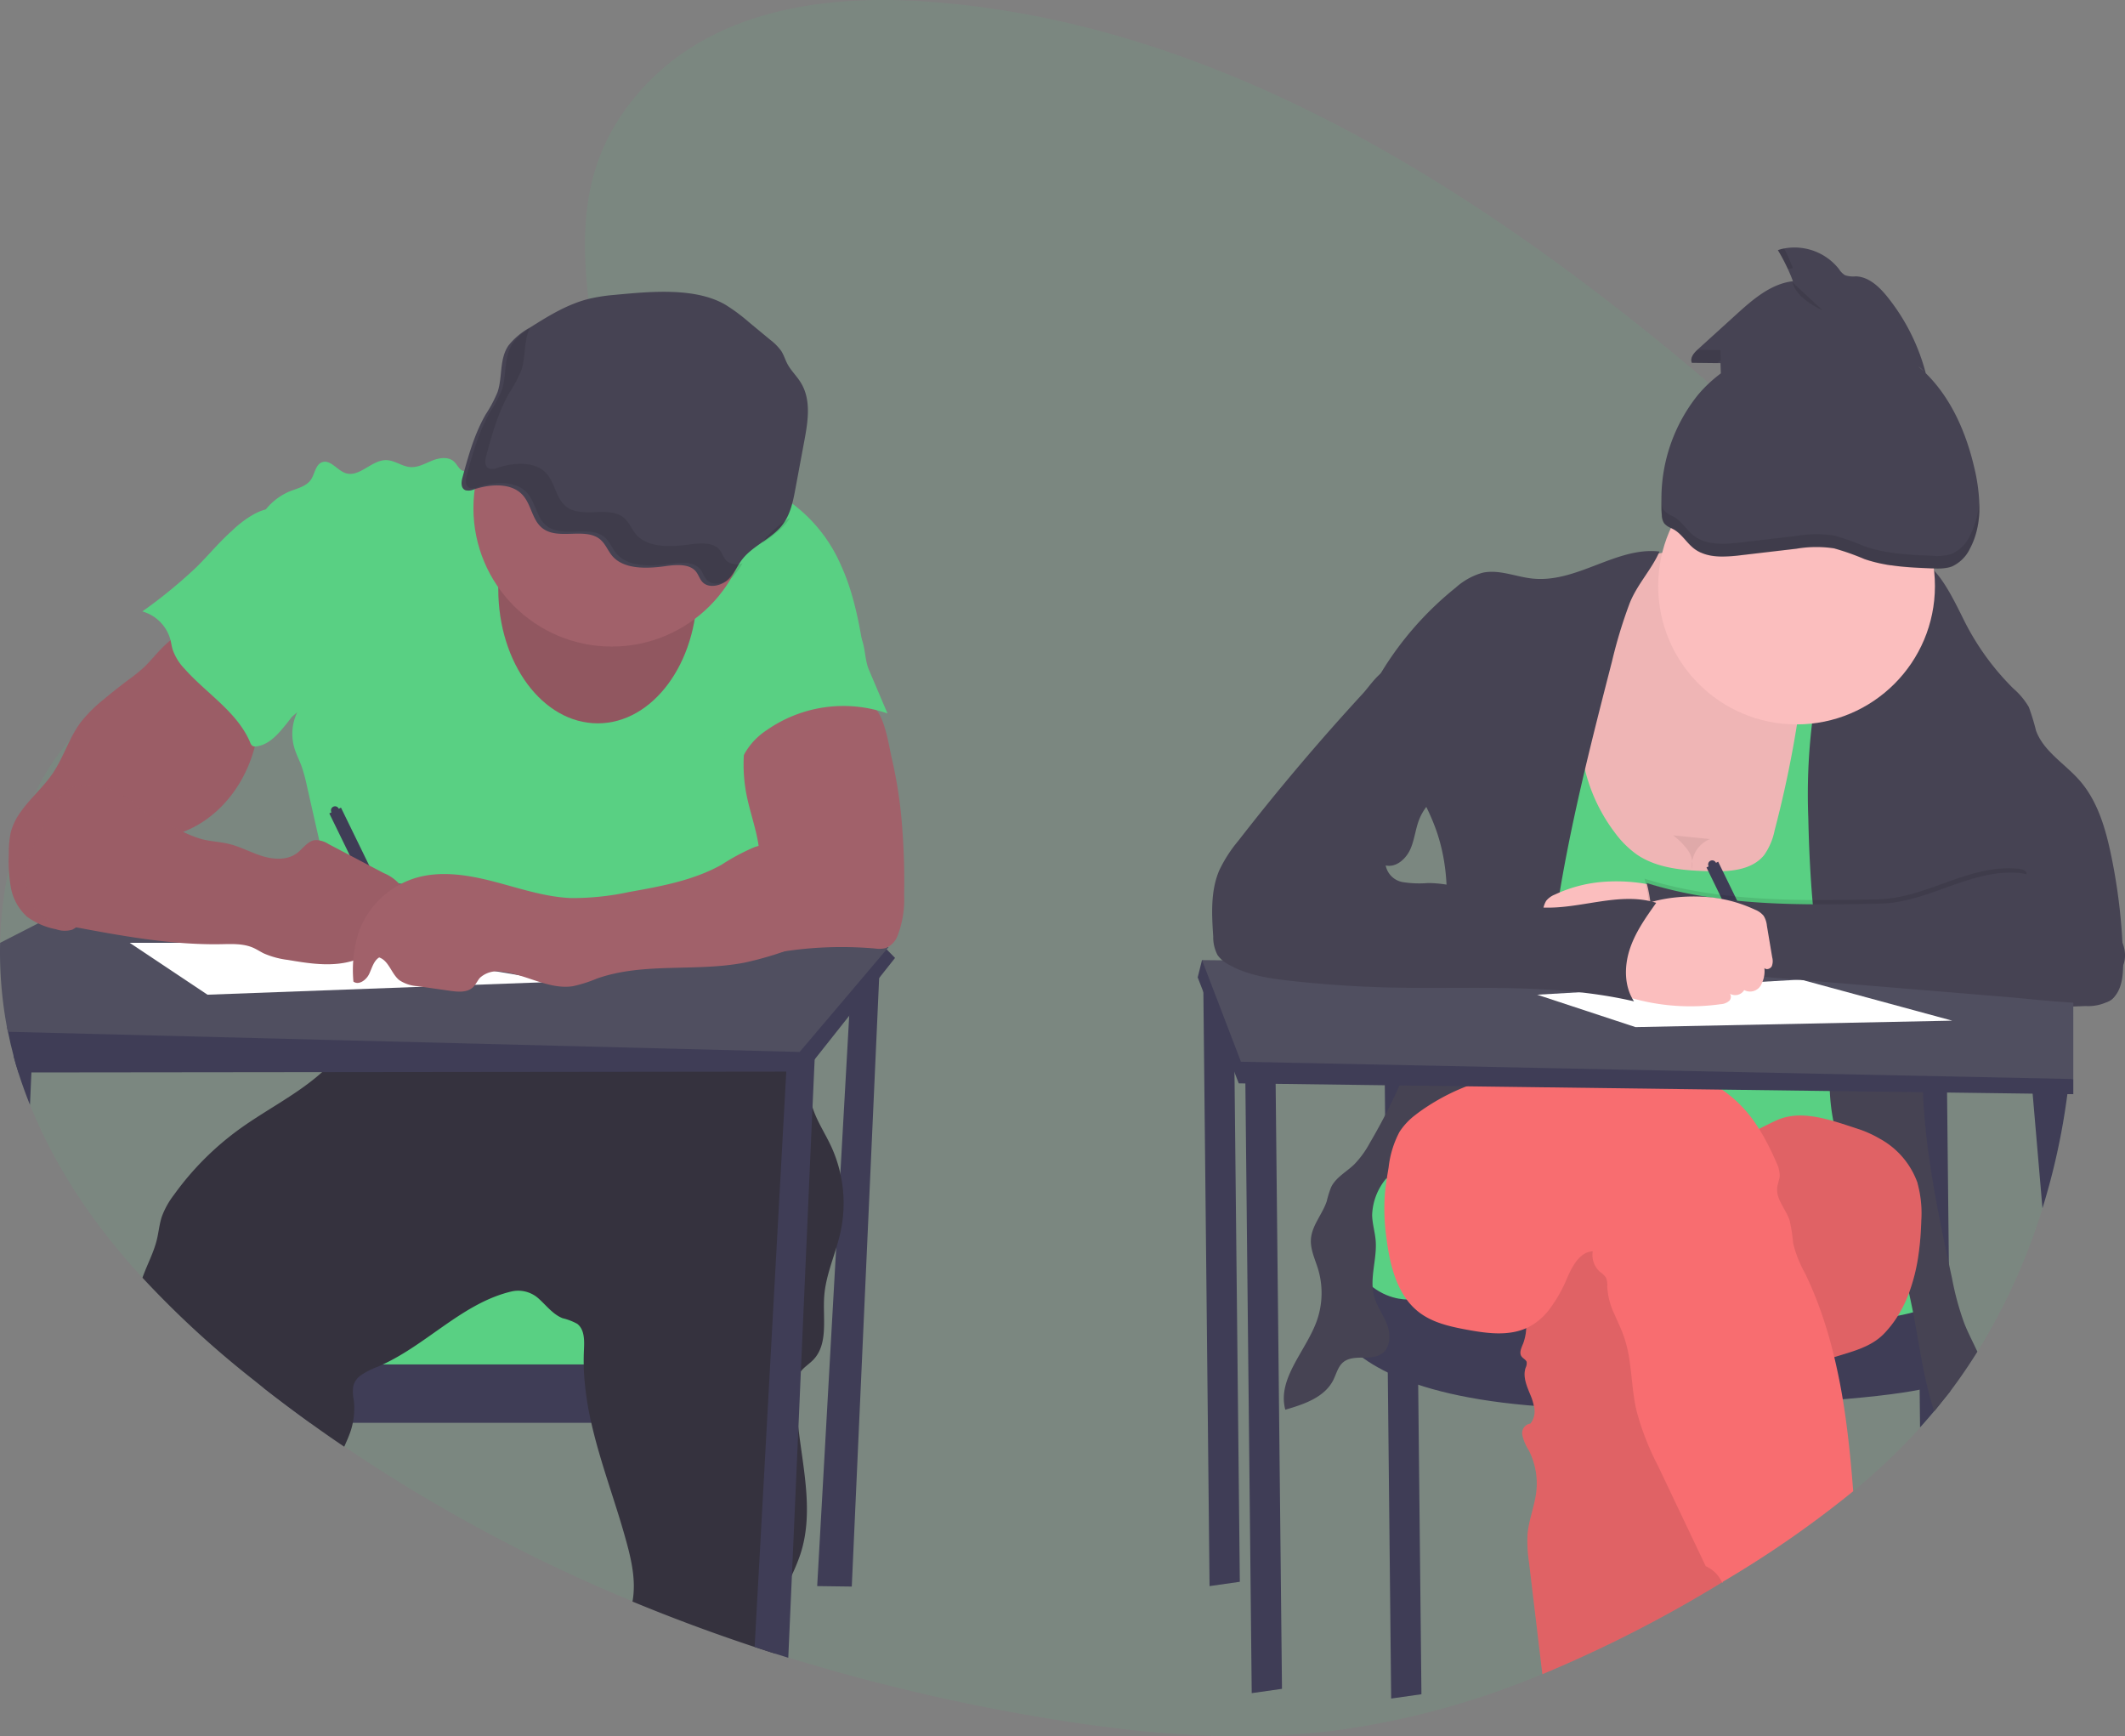 <svg xmlns="http://www.w3.org/2000/svg" width="394.615" height="322.37" viewBox="0 0 394.615 322.37">
  <rect x="0" y="0" width="394.615" height="322.37" fill="#808080" stroke="none"/>
  <g id="Group_1117" data-name="Group 1117" transform="translate(-0.001 -0.022)">
    <path id="Path_1609" data-name="Path 1609" d="M493.569,235.4v.731q-.064,6.335-.751,12.639a.455.455,0,0,1,0,.076c-.036.349-.076.695-.116,1.044-.068.59-.14,1.176-.221,1.767a127.057,127.057,0,0,1-4.629,21.194h0a114.291,114.291,0,0,1-12.085,26.61q-2.377,3.814-5.063,7.383h0c-.956,1.261-1.931,2.493-2.939,3.706q-1.06,1.273-2.16,2.505l-.458.506A119.115,119.115,0,0,1,452.7,325.386a195.332,195.332,0,0,1-22.913,16.035c-.45.277-.9.55-1.357.8a.659.659,0,0,1-.1.06,241.628,241.628,0,0,1-33.363,17.051,151.326,151.326,0,0,1-38.856,10.535c-18.557,2.28-37.338.426-55.782-2.762a362.509,362.509,0,0,1-45.368-10.84l-2.449-.767q-1.9-.606-3.8-1.237-11.47-3.794-22.684-8.431a298.173,298.173,0,0,1-53.53-28.742q-3.212-2.16-6.331-4.416-4.36-3.14-8.616-6.464l-1.75-1.357A179.975,179.975,0,0,1,135,285.747c-8.64-9.4-16.023-20.01-20.877-32.119q-1.148-2.855-2.1-5.817l-.06-.2c-.321-1-.618-2.007-.891-3.051q-.6-2.24-1.056-4.537c-.064-.293-.12-.586-.173-.883a75.964,75.964,0,0,1-1.265-15.63,72.268,72.268,0,0,1,1.606-13.65h0a61.579,61.579,0,0,1,4.549-13.478h0a48.579,48.579,0,0,1,6.958-10.732h0a41.044,41.044,0,0,1,6.556-6.127,53.551,53.551,0,0,1,14.192-7.291h0c2.353-.843,4.738-1.582,7.134-2.268,1.7-.49,3.4-.956,5.1-1.413l5.01-1.353c3.212-.875,6.424-1.775,9.587-2.746,8.624-2.634,17.075-5.822,24.892-10.575,1.237-.751,2.5-1.574,3.758-2.457q2.409-1.674,4.754-3.637h0c1.582-1.325,3.132-2.742,4.609-4.244.229-.233.454-.466.679-.7,1.2-1.269,2.373-2.6,3.457-3.979.53-.674,1.044-1.361,1.534-2.06.678-.968,1.321-1.951,1.915-2.963h0a30.332,30.332,0,0,0,4.6-16.521,25.42,25.42,0,0,0-.261-2.895c-.522-3.545-1.024-7.006-1.393-10.39-1.55-14-.9-26.695,9.611-38.623,13.064-14.827,33.568-17.85,52.233-16.666,53.963,3.413,103.089,34.222,146.26,70.9q5.6,4.754,11.065,9.636,1.377,1.229,2.758,2.473c6.825,6.147,13.546,12.522,19.805,19.351.506.554,1.012,1.108,1.51,1.666.305.345.614.687.915,1.036q2.927,3.312,5.681,6.785a128.542,128.542,0,0,1,12.976,19.673,111.681,111.681,0,0,1,11.394,34.8h0a123.989,123.989,0,0,1,1.377,13.317c.068,1.313.112,2.63.137,3.943v1.261C493.573,234.193,493.573,234.787,493.569,235.4Z" transform="translate(-108.55 -48.49)" fill="#59d083" opacity="0.1"/>
    <path id="Path_1610" data-name="Path 1610" d="M384.4,446.346,377.98,560.684l6.424.084,5.219-116.029Z" transform="translate(-226.227 -266.171)" fill="#3f3d56"/>
    <rect id="Rectangle_857" data-name="Rectangle 857" width="79.494" height="17.264" transform="translate(54.996 238.104)" fill="#59d083"/>
    <path id="Path_1611" data-name="Path 1611" d="M321.271,679.51v10.84H239.156q-4.36-3.14-8.616-6.464V679.51Z" transform="translate(-181.562 -426.153)" fill="#3f3d56"/>
    <path id="Path_1612" data-name="Path 1612" d="M304.079,549c-.225,1.04-.518,2.068-.827,3.091-.911,2.959-2.007,5.878-2.22,8.953-.285,4.063.8,8.788-2.007,11.739-.723.763-1.666,1.333-2.313,2.148a3.762,3.762,0,0,0-.273.4,6.223,6.223,0,0,0-.654,3.212,56.209,56.209,0,0,0,.454,6.966c.951,7.949,2.83,15.915.361,23.419a36.092,36.092,0,0,1-1.562,3.818c-1.2,2.65-2.517,5.263-2.911,8.134a51.241,51.241,0,0,0-.217,6.484q-1.9-.606-3.8-1.237-11.47-3.794-22.684-8.431c.02-.108.04-.221.056-.329.574-3.573-.213-7.227-1.168-10.712-2.007-7.383-4.85-14.694-6.532-22.13a56,56,0,0,1-1.329-8.833c-.048-.667-.076-1.337-.08-2.007-.02-.875,0-1.75.036-2.634.084-1.763.161-3.854-1.249-4.926a10.793,10.793,0,0,0-2.7-1.036c-1.742-.679-2.935-2.252-4.316-3.513a5.657,5.657,0,0,0-5.055-1.485c-9.025,2.068-15.658,9.724-24.057,13.594-.325.153-.65.3-.98.434a14.272,14.272,0,0,0-3.079,1.574,3.509,3.509,0,0,0-1.381,1.947,7.285,7.285,0,0,0,.076,2.618,13.365,13.365,0,0,1-.181,4.268,13.024,13.024,0,0,1-.43,1.606c-.321.952-.751,1.883-1.16,2.81q-3.212-2.16-6.331-4.416-4.36-3.14-8.616-6.464l-1.722-1.385a179.969,179.969,0,0,1-20.8-19.107c.855-2.409,2.092-4.649,2.686-7.118.337-1.417.462-2.891.927-4.268a15.344,15.344,0,0,1,2.216-3.975,53.8,53.8,0,0,1,12.342-12.35c4.974-3.565,10.72-6.424,15.2-10.471a23.98,23.98,0,0,0,4.645-5.5,3.435,3.435,0,0,0,.213-.4,8.329,8.329,0,0,0,.719-2.3c.321-1.8.273-3.774.434-5.5a58.669,58.669,0,0,0,16.513.5c6.4-.719,12.667-2.5,19.07-3.188.482-.056.968-.1,1.453-.141,2.052-.165,4.107-.2,6.167-.177,1.722,0,3.445.076,5.167.133l18.962.642a18.616,18.616,0,0,1,6.2.919A13.549,13.549,0,0,1,293,509.1c.189.257.377.514.554.779a24.49,24.49,0,0,1,2.923,5.777c.076.209.149.4.217.63.181.558.337,1.12.478,1.69.108.446.2.891.293,1.341a57.586,57.586,0,0,0,1.4,6.645c.048.157.1.313.157.466.839,2.353,2.232,4.46,3.284,6.721a24.962,24.962,0,0,1,1.726,5.111A25.257,25.257,0,0,1,304.079,549Z" transform="translate(-147.973 -320.313)" fill="#35323e"/>
    <path id="Path_1613" data-name="Path 1613" d="M276.845,259.2c-1.694-1.349-4.151-.361-6.135.51a39.38,39.38,0,0,1-5.123,1.851,2.164,2.164,0,0,1-1.124.116c-.8-.193-1.14-1.144-1.738-1.722-1.04-1-2.742-.763-4.083-.221s-2.666,1.325-4.1,1.2c-1.534-.12-2.867-1.253-4.416-1.289-2.73-.064-5.023,3.3-7.6,2.409-1.574-.542-2.81-2.59-4.36-2.007-1.2.458-1.313,2.124-2.04,3.212-.855,1.269-2.521,1.626-3.947,2.188a11.338,11.338,0,0,0-6.881,11.575c.325,2.646,1.606,5.071,2.453,7.6,2.513,7.343,1.65,15.626,4.818,22.708.4-.377.626-.518,1.016-.891a9.29,9.29,0,0,0-.542,6.665c.333,1.112.875,2.148,1.285,3.236a29,29,0,0,1,1.028,3.734l3.493,15.409c1.365,6.022,2.734,12.044,2.971,18.211a53.147,53.147,0,0,1-.915,11.964c6.327-1.048,12.117-3.854,18.528-3.818a51.656,51.656,0,0,1,7.018.723,144.462,144.462,0,0,0,20.528,1.393,8.15,8.15,0,0,0,3.148-.442,23.612,23.612,0,0,0,2.441-1.534,10.8,10.8,0,0,1,5.5-1.2c8.588-.157,16.862,2.987,25.394,4.1a30.574,30.574,0,0,0,.984-22.933,34.242,34.242,0,0,1-2.1-6.645,33.614,33.614,0,0,1-.1-4.268,30.958,30.958,0,0,0-1.939-10.671,10.971,10.971,0,0,1-1.044-4.123,9.368,9.368,0,0,1,1.445-4.015,27.862,27.862,0,0,1,11.864-12.952l6.195-4.159c-.847-5.352-1.939-10.989-4.208-15.911A28.293,28.293,0,0,0,324.3,266.87a33.866,33.866,0,0,0-4.842-2.409,22.5,22.5,0,0,0-7.327-2.007c-2.891-.165-5.737.61-8.592,1.092C294.55,265.059,283.975,264.875,276.845,259.2Z" transform="translate(-178.376 -174.195)" fill="#59d083"/>
    <path id="Path_1614" data-name="Path 1614" d="M276.7,488.829l-2.947,3.722-5.557,7.014-6.424,8.106-1.795,2.264h-3.481l-86.194.1-53.979.06H113.91c-.321-1-.618-2.007-.891-3.051q-.6-2.24-1.056-4.537c-.064-.293-.12-.586-.173-.883l19.584-12.8,7.363-.04h0l22.523-.128h0l12.578-.072h3.738l8.383-.044h0l63.892-.365h0l3.268-.02h1.417l3.754-.02,13.968-.08,2.682-1.02.2.209Z" transform="translate(-110.488 -310.951)" fill="#3f3d56"/>
    <path id="Path_1615" data-name="Path 1615" d="M273.552,460.792l-.333.4-2.192,2.581-4.513,5.328-9.463,11.157-83.83-2.14-63.213-1.606c-.064-.293-.12-.586-.173-.883A75.965,75.965,0,0,1,108.571,460l7.01-3.589,1.606-.827,12.5-6.424,10.969-5.621,28.61,3.718,6.335.823,2.867.369,4.2.546.353.048,65.791,8.531,7.271.943,4.268.554,13.153,1.71Z" transform="translate(-108.55 -284.921)" fill="#504f60"/>
    <path id="Path_1616" data-name="Path 1616" d="M468.8,534.51l-.068,1.578-.4,8.909-2.16,48.981-.458,10.587-1.2,27.237-.678,15.385-2.449-.767q-1.9-.606-3.8-1.237l5.874-106.794.124-2.24,2.586-.8Z" transform="translate(-317.45 -339.368)" fill="#3f3d56"/>
    <path id="Path_1617" data-name="Path 1617" d="M118.311,534.22l-.181,4.123-.265,6.022q-1.148-2.855-2.1-5.817l-.06-.2c-.321-1-.618-2.007-.891-3.051Z" transform="translate(-112.296 -339.195)" fill="#3f3d56"/>
    <ellipse id="Ellipse_245" data-name="Ellipse 245" cx="18.468" cy="24.892" rx="18.468" ry="24.892" transform="translate(92.535 84.537)" fill="#a1616a"/>
    <ellipse id="Ellipse_246" data-name="Ellipse 246" cx="18.468" cy="24.892" rx="18.468" ry="24.892" transform="translate(92.535 84.537)" opacity="0.1"/>
    <circle id="Ellipse_247" data-name="Ellipse 247" cx="25.695" cy="25.695" r="25.695" transform="translate(87.918 68.679)" fill="#a1616a"/>
    <path id="Path_1618" data-name="Path 1618" d="M350.458,184.028a32.9,32.9,0,0,0-4.661.711c-4.063.988-7.576,3.18-11,5.332a13.087,13.087,0,0,0-4.063,3.4c-1.71,2.549-1.048,5.793-2.007,8.624a24.842,24.842,0,0,1-2.188,4.111c-2.132,3.71-3.248,7.785-4.344,11.82-.225.835-.289,1.967.622,2.288a2.509,2.509,0,0,0,1.558-.177c2.879-.952,6.536-1.225,8.672.707s1.955,5.356,4.5,6.825c2.911,1.7,7.456-.353,10.1,1.65,1.132.859,1.542,2.236,2.469,3.272,2.16,2.409,6.315,2.292,9.772,1.807,1.983-.281,4.416-.47,5.621.923.578.658.743,1.562,1.413,2.156,1.2,1.076,3.409.53,4.585-.574s1.738-2.6,2.718-3.838c1.907-2.409,5.259-3.722,7.227-6.1,1.646-2.007,2.144-4.521,2.594-6.946l1.674-8.989c.678-3.645,1.3-7.628-.755-10.84-.731-1.156-1.779-2.152-2.409-3.348-.422-.8-.658-1.65-1.148-2.409a10,10,0,0,0-2.06-2.08l-3.963-3.28a33.321,33.321,0,0,0-4.332-3.212C365.393,182.558,356.922,183.425,350.458,184.028Z" transform="translate(-236.336 -129.256)" fill="#464353"/>
    <path id="Path_1619" data-name="Path 1619" d="M140.458,342.573c-.952,1.012-1.831,2.1-2.851,3.051a34.527,34.527,0,0,1-2.81,2.248q-2.361,1.767-4.617,3.658a25.859,25.859,0,0,0-4.232,4.228c-2.144,2.879-3.16,6.46-5.167,9.435-1.775,2.638-4.276,4.721-6.078,7.339a11.353,11.353,0,0,0-1.734,3.641,16.918,16.918,0,0,0-.357,3.85,28.594,28.594,0,0,0,.365,6.339,9.614,9.614,0,0,0,3.015,5.476,13.228,13.228,0,0,0,5.384,2.329,4.847,4.847,0,0,0,3,.084,4.938,4.938,0,0,0,1.742-1.469L131,387.162c3.268-3.774,6.665-7.628,11.149-9.836,1.405-.687,2.887-1.2,4.3-1.871,5.974-2.879,10.2-8.772,11.836-15.2.4-1.57.658-3.172.919-4.774l.707-4.392a1.4,1.4,0,0,0,0-.671,1.446,1.446,0,0,0-.514-.61,85.164,85.164,0,0,1-9.531-8.993,22.007,22.007,0,0,0-2.16-2.473c-1.012-.8-.935-.743-2.152,0A25.8,25.8,0,0,0,140.458,342.573Z" transform="translate(-110.968 -221.613)" fill="#a1616a"/>
    <path id="Path_1620" data-name="Path 1620" d="M262.628,421.864a.755.755,0,1,0-1.357.658l-.4.2,11.972,24.539,2.164-1.056-11.972-24.555Z" transform="translate(-199.715 -271.676)" fill="#3f3d56"/>
    <path id="Path_1621" data-name="Path 1621" d="M140.458,342.573c-.952,1.012-1.831,2.1-2.851,3.051a34.527,34.527,0,0,1-2.81,2.248q-2.361,1.767-4.617,3.658a25.859,25.859,0,0,0-4.232,4.228c-2.144,2.879-3.16,6.46-5.167,9.435-1.775,2.638-4.276,4.721-6.078,7.339a11.353,11.353,0,0,0-1.734,3.641,16.918,16.918,0,0,0-.357,3.85,28.594,28.594,0,0,0,.365,6.339,9.614,9.614,0,0,0,3.015,5.476,13.228,13.228,0,0,0,5.384,2.329,4.847,4.847,0,0,0,3,.084,4.938,4.938,0,0,0,1.742-1.469L131,387.162c3.268-3.774,6.665-7.628,11.149-9.836,1.405-.687,2.887-1.2,4.3-1.871,5.974-2.879,10.2-8.772,11.836-15.2.4-1.57.658-3.172.919-4.774l.707-4.392a1.4,1.4,0,0,0,0-.671,1.446,1.446,0,0,0-.514-.61,85.164,85.164,0,0,1-9.531-8.993,22.007,22.007,0,0,0-2.16-2.473c-1.012-.8-.935-.743-2.152,0A25.8,25.8,0,0,0,140.458,342.573Z" transform="translate(-110.968 -221.613)" opacity="0.04"/>
    <path id="Path_1622" data-name="Path 1622" d="M482.29,407.881a18.746,18.746,0,0,1-1.2,7.536,4.014,4.014,0,0,1-2.232,2.341,5.2,5.2,0,0,1-1.963.072,70.929,70.929,0,0,0-23.483,1.863c2.048-4.1.871-9.005,1.437-13.55.157-1.241.442-2.461.55-3.706.4-4.416-1.49-8.7-2.357-13.064a29.228,29.228,0,0,1,0-11.434,7.628,7.628,0,0,1,.984-2.75,6.456,6.456,0,0,1,2.256-1.963c3.252-1.851,7.086-2.064,10.74-1.819,2.461.165,7.4-.068,9.447,1.445,2.244,1.658,2.955,7.227,3.561,9.8a82.9,82.9,0,0,1,1.847,11.992A128.872,128.872,0,0,1,482.29,407.881Z" transform="translate(-314.393 -241.698)" fill="#a1616a"/>
    <path id="Path_1623" data-name="Path 1623" d="M59.98,436.03l14.453,9.636,65.04-2.409L96.515,436.03Z" transform="translate(-35.898 -260.958)" fill="#fff"/>
    <path id="Path_1624" data-name="Path 1624" d="M191.09,287.893c-2.373,2.092-4.384,4.557-6.632,6.785a91.259,91.259,0,0,1-10.077,8.25,7.5,7.5,0,0,1,5.219,5.259c.153.59.229,1.2.4,1.783a9.74,9.74,0,0,0,2.232,3.613c4.071,4.589,9.768,7.985,12.169,13.65a1.261,1.261,0,0,0,.482.682,1.056,1.056,0,0,0,.622.072c2.172-.229,3.834-1.979,5.219-3.682a38.485,38.485,0,0,0,6.825-12.012,21.411,21.411,0,0,0,.1-13.65,34.943,34.943,0,0,0-3.16-6.155q-1.562-2.6-3.116-5.187c-.542-.911-1.233-2.762-2.3-3.212C196.783,283.1,192.563,286.419,191.09,287.893Z" transform="translate(-147.95 -189.38)" fill="#59d083"/>
    <path id="Path_1625" data-name="Path 1625" d="M470.474,346.346l3.417,8.03a24.824,24.824,0,0,0-22.443,3.111,12.607,12.607,0,0,0-4.613,5.368,2.345,2.345,0,0,1-2.325-.911,4.661,4.661,0,0,1-.859-2.457c-.317-3.083.851-6.107,2.007-8.989a12.946,12.946,0,0,1,2.048-3.822,11.963,11.963,0,0,1,3.493-2.5,77.782,77.782,0,0,1,12.667-5.6c1.847-.6,3.782-.586,4.818,1.14C469.884,341.777,469.535,344.154,470.474,346.346Z" transform="translate(-309.081 -221.885)" fill="#59d083"/>
    <path id="Path_1626" data-name="Path 1626" d="M139.9,414.377c.855.682,1.606,1.49,2.485,2.14a17.755,17.755,0,0,0,2.955,1.658l3.959,1.9a22.183,22.183,0,0,0,3.834,1.558c1.694.454,3.473.5,5.175.919,2.148.53,4.111,1.634,6.227,2.272s4.593.743,6.359-.586c1.1-.831,1.939-2.2,3.308-2.409a4.378,4.378,0,0,1,2.521.723l10.3,5.416a7.849,7.849,0,0,1,3.585,2.935c.727,1.393.237,3.509-1.293,3.87a14.12,14.12,0,0,1-1.606.092,1.259,1.259,0,0,0-1.18.911,1.831,1.831,0,0,0,.253.943,3.947,3.947,0,0,1,.06,3.356,2.4,2.4,0,0,1-2.915,1.2c.181,1.554-1.51,2.642-3.015,3.055-3.8,1.04-7.825.4-11.707-.257a16.048,16.048,0,0,1-4.464-1.2c-.666-.325-1.285-.743-1.959-1.044-1.851-.823-3.955-.715-5.978-.679-9.359.165-18.637-1.57-27.839-3.3a13.466,13.466,0,0,1-4.918-1.606c-2.81-1.831-3.854-5.589-3.393-8.913s2.148-6.335,3.806-9.258l2.148-3.786a4.875,4.875,0,0,1,1.156-1.526C130.923,410.358,137.19,412.2,139.9,414.377Z" transform="translate(-115.73 -265.823)" fill="#a1616a"/>
    <path id="Path_1627" data-name="Path 1627" d="M139.9,414.377c.855.682,1.606,1.49,2.485,2.14a17.755,17.755,0,0,0,2.955,1.658l3.959,1.9a22.183,22.183,0,0,0,3.834,1.558c1.694.454,3.473.5,5.175.919,2.148.53,4.111,1.634,6.227,2.272s4.593.743,6.359-.586c1.1-.831,1.939-2.2,3.308-2.409a4.378,4.378,0,0,1,2.521.723l10.3,5.416a7.849,7.849,0,0,1,3.585,2.935c.727,1.393.237,3.509-1.293,3.87a14.12,14.12,0,0,1-1.606.092,1.259,1.259,0,0,0-1.18.911,1.831,1.831,0,0,0,.253.943,3.947,3.947,0,0,1,.06,3.356,2.4,2.4,0,0,1-2.915,1.2c.181,1.554-1.51,2.642-3.015,3.055-3.8,1.04-7.825.4-11.707-.257a16.048,16.048,0,0,1-4.464-1.2c-.666-.325-1.285-.743-1.959-1.044-1.851-.823-3.955-.715-5.978-.679-9.359.165-18.637-1.57-27.839-3.3a13.466,13.466,0,0,1-4.918-1.606c-2.81-1.831-3.854-5.589-3.393-8.913s2.148-6.335,3.806-9.258l2.148-3.786a4.875,4.875,0,0,1,1.156-1.526C130.923,410.358,137.19,412.2,139.9,414.377Z" transform="translate(-115.73 -265.823)" opacity="0.04"/>
    <path id="Path_1628" data-name="Path 1628" d="M353,433.689c-2.092.988-4.493,1.084-6.677,1.843a39.546,39.546,0,0,0-6.042,3.236c-5.219,2.915-11.242,4.015-17.155,5.063a50.044,50.044,0,0,1-10.84,1.132c-4.89-.209-9.587-1.839-14.325-3.067s-9.792-2.056-14.485-.674a16.3,16.3,0,0,0-10.639,10.21,23.515,23.515,0,0,0-.931,9.041c.988.727,2.369-.281,2.907-1.385s.831-2.457,1.875-3.1c1.811.614,2.252,3.027,3.746,4.22a6.764,6.764,0,0,0,3.36,1.112l6.1.867c1.469.209,3.176.349,4.24-.687.518-.5.8-1.2,1.277-1.742a4.735,4.735,0,0,1,4.039-1.116c4.513.45,8.744,3.376,13.225,2.682a25.078,25.078,0,0,0,4.444-1.413c8.708-3.075,18.384-1.2,27.445-2.967a61.252,61.252,0,0,0,10.073-3.111,20.37,20.37,0,0,0,5.119-2.537,10.776,10.776,0,0,0,4.159-9.559,10.928,10.928,0,0,0-3.858-7.082,13.657,13.657,0,0,0-2.481-2.132C355.956,431.81,354.371,433.043,353,433.689Z" transform="translate(-206.275 -278.198)" fill="#a1616a"/>
    <g id="Group_1115" data-name="Group 1115" transform="translate(86.523 60.986)" opacity="0.1">
      <path id="Path_1629" data-name="Path 1629" d="M372.524,243.576c-.67-.594-.835-1.5-1.413-2.156-1.2-1.393-3.637-1.2-5.621-.923-3.457.486-7.628.6-9.772-1.807-.927-1.036-1.337-2.409-2.469-3.272-2.642-2.007-7.187.048-10.1-1.65-2.541-1.481-2.377-4.918-4.5-6.825s-5.793-1.658-8.672-.707a2.509,2.509,0,0,1-1.558.177c-.911-.321-.847-1.453-.622-2.288,1.1-4.035,2.212-8.11,4.344-11.82a24.835,24.835,0,0,0,2.188-4.111c.871-2.545.426-5.424,1.57-7.833a10.811,10.811,0,0,0-3.168,2.81c-1.71,2.549-1.048,5.793-2.007,8.624a24.837,24.837,0,0,1-2.188,4.111c-2.132,3.71-3.248,7.785-4.344,11.82-.225.835-.289,1.967.622,2.288a2.509,2.509,0,0,0,1.558-.177c2.879-.951,6.536-1.224,8.672.707s1.955,5.356,4.5,6.825c2.911,1.7,7.456-.353,10.1,1.65,1.132.859,1.542,2.236,2.469,3.272,2.16,2.409,6.315,2.292,9.772,1.807,1.983-.281,4.416-.47,5.621.923.578.658.743,1.562,1.413,2.156,1.2,1.076,3.409.53,4.585-.574a12.172,12.172,0,0,0,1.919-2.626A2.987,2.987,0,0,1,372.524,243.576Z" transform="translate(-324.055 -200.36)"/>
      <path id="Path_1630" data-name="Path 1630" d="M461.929,291.565a11.4,11.4,0,0,0-.719,1.04,21.766,21.766,0,0,0,4.328-3.529,8.52,8.52,0,0,0,.8-1.156A21.086,21.086,0,0,0,461.929,291.565Z" transform="translate(-406.145 -252.766)"/>
    </g>
    <path id="Path_1631" data-name="Path 1631" d="M556.48,446.53l1.2,115.226,5.621-.8L562.1,446.53Z" transform="translate(-333.062 -267.243)" fill="#3f3d56"/>
    <path id="Path_1632" data-name="Path 1632" d="M640.48,498.53l1.2,115.226,5.621-.8L646.1,498.53Z" transform="translate(-383.337 -298.366)" fill="#3f3d56"/>
    <path id="Path_1633" data-name="Path 1633" d="M1001.247,605.215h0l-.024-2.212v-1.317l-.213-20.267-.333-31.685-.056-2.734H995l.028,2.634L995.2,566.6l.076,7.347h0l.064,5.95.1,10.286.064,6.066h0v.642l.084,7.973.072,7.03.458-.506q1.1-1.233,2.16-2.505Z" transform="translate(-639.105 -346.844)" fill="#3f3d56"/>
    <path id="Path_1634" data-name="Path 1634" d="M620.192,545.03l-3.212,4.8,3.212,21.877,27.3,7.472h44.163l26.5,1.6,12.623-8.64L728.592,557.3l-9.636-12.273Z" transform="translate(-369.272 -326.197)" fill="#59d083"/>
    <path id="Path_1635" data-name="Path 1635" d="M722.638,605.48l-1.606,13.337s-8.431,26.149,59.419,24.547,56.208-6.938,56.208-6.938l-.4-15.473s2.365,7.323-32.119,6.331-66.646-4.2-66.646-4.2S725.448,625.221,722.638,605.48Z" transform="translate(-474.93 -381.845)" fill="#3f3d56"/>
    <path id="Path_1636" data-name="Path 1636" d="M842.108,305.063a19.4,19.4,0,0,0-8.764,8.957,57.822,57.822,0,0,0-4.155,12.044,107.24,107.24,0,0,0-2.895,13.153c-1.06,7.917-.265,16.24,3.372,23.35s10.358,12.847,18.227,14.216a33.548,33.548,0,0,0,9.234.108,75.079,75.079,0,0,0,16.3-3.593c5.52-1.867,11.266-4.742,13.723-10.037,1.425-3.071,1.546-6.572,1.477-9.953a105.882,105.882,0,0,0-4.139-27.217,23.172,23.172,0,0,0-3.18-7.323,22.447,22.447,0,0,0-5.922-5.219C866,307.227,853.659,299.811,842.108,305.063Z" transform="translate(-537.872 -200.973)" fill="#fbbebe"/>
    <path id="Path_1637" data-name="Path 1637" d="M842.108,305.063a19.4,19.4,0,0,0-8.764,8.957,57.822,57.822,0,0,0-4.155,12.044,107.24,107.24,0,0,0-2.895,13.153c-1.06,7.917-.265,16.24,3.372,23.35s10.358,12.847,18.227,14.216a33.548,33.548,0,0,0,9.234.108,75.079,75.079,0,0,0,16.3-3.593c5.52-1.867,11.266-4.742,13.723-10.037,1.425-3.071,1.546-6.572,1.477-9.953a105.882,105.882,0,0,0-4.139-27.217,23.172,23.172,0,0,0-3.18-7.323,22.447,22.447,0,0,0-5.922-5.219C866,307.227,853.659,299.811,842.108,305.063Z" transform="translate(-537.872 -200.973)" opacity="0.05"/>
    <path id="Path_1638" data-name="Path 1638" d="M802.806,382.044a18.226,18.226,0,0,0,4.015,4.015c3.822,2.642,8.728,3,13.369,3.144,3.726.112,8-.1,10.334-3.007a12.034,12.034,0,0,0,1.951-4.605,204.273,204.273,0,0,0,5.581-30.42l10.631.036c4.6,19.7,4.224,40.18,3.822,60.411l-.582,29.5-6.849-.727c-16.264-1.722-32.552-3.445-48.9-3.742a279.74,279.74,0,0,0-28.714.948l14.915-44.348c1.935-5.765,3.89-11.607,4.344-17.665.654-8.788-1.811-18.067,1.606-26.2a3.185,3.185,0,0,1,1.241-1.674,3.523,3.523,0,0,1,2.124-.165c1.349.181,5.472,0,6.452.863,1.445,1.253.49,1.441-.02,3.461a42.238,42.238,0,0,0-1.763,10.724A31.673,31.673,0,0,0,802.806,382.044Z" transform="translate(-502.918 -227.419)" fill="#59d083"/>
    <path id="Path_1639" data-name="Path 1639" d="M971.206,461.426h0q2.686-3.565,5.063-7.383c-.8-1.718-1.686-3.4-2.389-5.151a51.757,51.757,0,0,1-2.3-8.371q-.313-1.445-.622-2.891c-2.248-10.483-4.36-21.114-4.8-31.741q-.06-1.325-.076-2.65v-3.3c.048-2.409.2-4.838.478-7.255.052-.474.112-.948.177-1.421a2.038,2.038,0,0,1,.04-.309l27.3-1h0l2.3-.084a8.413,8.413,0,0,0,4.549-1.04c2.188-1.5,2.445-4.581,2.409-7.227a107.264,107.264,0,0,0-2.264-19.893c-1.036-4.922-2.513-9.953-5.83-13.735-2.722-3.107-6.665-5.368-8.082-9.234a41.683,41.683,0,0,0-1.341-4.388,13.669,13.669,0,0,0-2.875-3.441,47.909,47.909,0,0,1-9.194-12.735c-1.626-3.276-3.389-6.889-5.512-9.154-.1-.116-.209-.225-.317-.329-1.807-1.787-3.874-2.569-6.323-1.353a8.1,8.1,0,0,0-1.253.779h0a15.258,15.258,0,0,0-2.381,2.264,54.2,54.2,0,0,0-6.476,9.234,51.33,51.33,0,0,0-3.308,7.227,49.831,49.831,0,0,0-1.787,6.022c-.345,1.514-.618,3.043-.835,4.577a111.348,111.348,0,0,0-.69,17.481c.12,5.364.357,10.74.843,16.083q.181,1.939.4,3.874.442,3.826,1.092,7.628c.173.968.349,1.935.546,2.9.048.257.1.514.153.767l.024.108a65.243,65.243,0,0,1,1.233,6.789q.048.43.072.855a33.058,33.058,0,0,1-.032,3.939c-.092,1.55-.237,3.1-.309,4.645a7.56,7.56,0,0,1-.028.8c-.02.783,0,1.566,0,2.349a37.214,37.214,0,0,0,.666,5.577A36.072,36.072,0,0,0,953,421.057c.153.289.309.574.466.855,2.036,3.637,4.6,6.974,6.488,10.7a46.168,46.168,0,0,1,3.613,10.523q.4,1.8.763,3.613c.373,1.927.707,3.87,1.048,5.813.032.193.068.4.1.578.454,2.578.931,5.143,1.546,7.66.357,1.465.759,2.911,1.229,4.332Z" transform="translate(-609.064 -203.055)" fill="#464353"/>
    <path id="Path_1640" data-name="Path 1640" d="M886.234,583.982c0,.361-.024.723-.04,1.088a51.455,51.455,0,0,1-.486,5.263,34.243,34.243,0,0,1-1.738,6.982,23.543,23.543,0,0,1-2.072,4.26,19.636,19.636,0,0,1-2.578,3.32c-2.409,2.505-5.878,3.3-9.234,4.36a22.732,22.732,0,0,0-4.452,1.819c-.253.141-.5.293-.743.454l-4.2,2.782a12.563,12.563,0,0,0-3.545,3.039,6.538,6.538,0,0,0-.4.678,15.386,15.386,0,0,0-1.237,3.71c-2.184,9.1-4.372,18.2-5.87,27.437-.1.61-.2,1.225-.3,1.839l-.036.193a.993.993,0,0,0-.064-.133,241.632,241.632,0,0,1-33.363,17.051l-2.493-20.877a25.26,25.26,0,0,1-.257-5.131c.237-2.7,1.337-5.263,1.634-7.957a13.558,13.558,0,0,0-1.433-7.656,8.373,8.373,0,0,1-1.176-2.839,1.766,1.766,0,0,1,1.51-2.064,3.709,3.709,0,0,0,.63-3.312,9.638,9.638,0,0,0-.562-1.835c-.683-1.678-1.546-3.5-.96-5.219a1.951,1.951,0,0,0,.2-1,.165.165,0,0,0,0-.064c-.136-.45-.67-.646-.947-1.028-.522-.711,0-1.678.321-2.5a9.527,9.527,0,0,0,.538-2.734c.044-.518.076-1.04.133-1.554a15.649,15.649,0,0,1,.373-2.064,16.288,16.288,0,0,1,6.6-9.443c1.562-1.052,3.3-1.819,4.894-2.81a44.835,44.835,0,0,0,4.665-3.613q5.3-4.416,11.029-8.327a139.336,139.336,0,0,1,12.735-7.733q1.405-.759,2.81-1.477,1.53-.8,3.079-1.522c3.308-1.578,7.062-.988,10.72.064,1.534.438,3.047.96,4.509,1.433a20.874,20.874,0,0,1,4.1,1.839,15.1,15.1,0,0,1,7.03,8.263.432.432,0,0,1,0,.068A21.025,21.025,0,0,1,886.234,583.982Z" transform="translate(-529.455 -357.256)" fill="#f86d70"/>
    <path id="Path_1641" data-name="Path 1641" d="M886.234,583.982c0,.361-.024.723-.04,1.088a51.455,51.455,0,0,1-.486,5.263,34.243,34.243,0,0,1-1.738,6.982,23.543,23.543,0,0,1-2.072,4.26,19.636,19.636,0,0,1-2.578,3.32c-2.409,2.505-5.878,3.3-9.234,4.36a22.732,22.732,0,0,0-4.452,1.819c-.253.141-.5.293-.743.454l-4.2,2.782a12.563,12.563,0,0,0-3.545,3.039,6.538,6.538,0,0,0-.4.678,15.386,15.386,0,0,0-1.237,3.71c-2.184,9.1-4.372,18.2-5.87,27.437-.1.61-.2,1.225-.3,1.839l-.036.193a.993.993,0,0,0-.064-.133,241.632,241.632,0,0,1-33.363,17.051l-2.493-20.877a25.26,25.26,0,0,1-.257-5.131c.237-2.7,1.337-5.263,1.634-7.957a13.558,13.558,0,0,0-1.433-7.656,8.373,8.373,0,0,1-1.176-2.839,1.766,1.766,0,0,1,1.51-2.064,3.709,3.709,0,0,0,.63-3.312,9.638,9.638,0,0,0-.562-1.835c-.683-1.678-1.546-3.5-.96-5.219a1.951,1.951,0,0,0,.2-1,.165.165,0,0,0,0-.064c-.136-.45-.67-.646-.947-1.028-.522-.711,0-1.678.321-2.5a9.527,9.527,0,0,0,.538-2.734c.044-.518.076-1.04.133-1.554a15.649,15.649,0,0,1,.373-2.064,16.288,16.288,0,0,1,6.6-9.443c1.562-1.052,3.3-1.819,4.894-2.81a44.835,44.835,0,0,0,4.665-3.613q5.3-4.416,11.029-8.327a139.336,139.336,0,0,1,12.735-7.733q1.405-.759,2.81-1.477,1.53-.8,3.079-1.522c3.308-1.578,7.062-.988,10.72.064,1.534.438,3.047.96,4.509,1.433a20.874,20.874,0,0,1,4.1,1.839,15.1,15.1,0,0,1,7.03,8.263.432.432,0,0,1,0,.068A21.025,21.025,0,0,1,886.234,583.982Z" transform="translate(-529.455 -357.256)" opacity="0.1"/>
    <path id="Path_1642" data-name="Path 1642" d="M899.628,446.864a.755.755,0,1,0-1.357.658l-.4.2,11.972,24.539,2.164-1.056-11.972-24.555Z" transform="translate(-580.971 -286.639)" fill="#3f3d56"/>
    <circle id="Ellipse_248" data-name="Ellipse 248" cx="25.695" cy="25.695" r="25.695" transform="translate(307.93 83.132)" fill="#fbbebe"/>
    <path id="Path_1643" data-name="Path 1643" d="M936.03,209.916a34.123,34.123,0,0,0-.907-6.058c-1.51-6.492-4.268-12.884-9.017-17.545a35.141,35.141,0,0,0-1.048-3.368.634.634,0,0,0-.028-.08,37.7,37.7,0,0,0-6.062-10.748c-1.506-1.871-3.457-3.718-5.858-3.79a4.749,4.749,0,0,1-2.007-.217,3.613,3.613,0,0,1-1.12-1.148,10.515,10.515,0,0,0-10.182-3.81l-.249.052c-.141.028-.281.06-.4.1s-.337.1-.506.149q.277.458.542.927.715,1.273,1.325,2.6.506,1.108.935,2.252c-4.111.47-7.46,3.389-10.519,6.167l-7.2,6.536a.308.308,0,0,0-.036.036l-.209.2c-.052.052-.1.1-.153.161a.343.343,0,0,0-.052.056c-.06.064-.116.133-.173.2a3.025,3.025,0,0,0-.269.4,1.474,1.474,0,0,0-.1.189.4.4,0,0,0-.028.06,1.483,1.483,0,0,0-.068.169.056.056,0,0,0,0,.024.951.951,0,0,0-.028.1,1.2,1.2,0,0,0,.068.851l4.75.052h.558c.024.634.044,1.273.068,1.907a27.057,27.057,0,0,0-2.168,1.807,23.533,23.533,0,0,0-2.116,2.232,30.809,30.809,0,0,0-6.745,18.589v2.457c0,.4.036.8.068,1.2a3.007,3.007,0,0,0,.4,1.49,1.382,1.382,0,0,0,.112.145,2.771,2.771,0,0,0,.851.626l.345.169h0c.173.084.337.165.5.257,1.514.855,2.409,2.505,3.786,3.565.08.06.161.12.241.173l.181.12.112.072.153.088a3.276,3.276,0,0,0,.309.165h0l.193.1h.032c.161.072.321.141.486.2l.229.08.068.024c.064.02.133.044.2.06q.2.06.4.108l.4.088c.157.028.317.056.478.076l.237.032.241.024q.574.052,1.156.06h0a28.906,28.906,0,0,0,3.641-.253l10.246-1.2a22.077,22.077,0,0,1,6.99-.064,46.054,46.054,0,0,1,5.621,1.979c.426.149.851.285,1.281.4.157.044.317.092.478.132l.221.056.514.124c.185.044.369.088.554.124.261.056.518.1.779.153.177.036.357.064.538.1h.036l.514.08h.124l.381.052c.185.028.369.052.558.072q.614.076,1.229.132c.662.064,1.329.112,2.007.153l.667.04.666.032,2.007.088h.369a10.36,10.36,0,0,0,2.5-.128c.145-.028.285-.06.426-.1s.257-.08.4-.128a6.873,6.873,0,0,0,3.368-3.328c.161-.3.309-.6.446-.911s.261-.622.373-.935c.141-.4.261-.783.365-1.184.032-.108.06-.217.084-.329s.08-.333.112-.5c.1-.462.177-.927.233-1.4a4.286,4.286,0,0,1,.052-.45c.036-.4.064-.775.08-1.168v-.9C936.058,210.759,936.03,210.33,936.03,209.916Zm-10.294-23.969c-.325-.305-.658-.6-1-.875a4.149,4.149,0,0,1,.992.875Z" transform="translate(-568.492 -116.996)" fill="#464353"/>
    <path id="Path_1644" data-name="Path 1644" d="M748.259,308.428c-3.023-.373-6.022-1.7-9.005-1.048a12.481,12.481,0,0,0-4.966,2.754,60.387,60.387,0,0,0-13.959,15.959,8.431,8.431,0,0,0-1.289,3.019,8,8,0,0,0,.554,3.726c2.746,8.114,8.62,14.891,11.294,23.029,2.81,8.56,1.835,17.914-.237,26.683a111.512,111.512,0,0,1-12.382,30.794,17.561,17.561,0,0,1-2.851,3.9c-1.461,1.405-3.425,2.409-4.292,4.248a19.029,19.029,0,0,0-.8,2.578c-.8,2.409-2.746,4.473-2.935,7.014-.141,1.939.779,3.774,1.337,5.621a15.489,15.489,0,0,1-.285,9.676c-2.036,5.581-7.359,10.655-5.813,16.393,3.449-.992,7.271-2.28,8.9-5.48.574-1.132.859-2.481,1.827-3.308,1.931-1.642,5.219-.157,7.271-1.666,1.55-1.148,1.606-3.5.915-5.308s-1.879-3.4-2.409-5.255c-.923-3.352.554-6.9.281-10.362-.128-1.606-.622-3.144-.658-4.742a11.135,11.135,0,0,1,3.935-8.13,32.7,32.7,0,0,1,7.885-4.882l10.5-5.219c3.81-1.887,7.986-4.187,9.234-8.25a16.711,16.711,0,0,0,.5-4.733c.357-24.294,6.444-48.1,12.494-71.629A88.744,88.744,0,0,1,766.595,313c1.4-3.5,4.131-6.311,5.524-9.563C764.037,302.49,756.654,309.48,748.259,308.428Z" transform="translate(-463.948 -201.015)" fill="#464353"/>
    <path id="Path_1645" data-name="Path 1645" d="M834,604.841c.927,5.621,1.494,11.362,1.935,17.075a195.324,195.324,0,0,1-22.913,16.035c-.45.277-.9.55-1.357.8l-.036.193a1,1,0,0,0-.064-.133,6.042,6.042,0,0,0-3.019-2.979q-4.444-9.335-8.881-18.669a49.036,49.036,0,0,1-4.015-10.378,1.6,1.6,0,0,0-.048-.233c-.61-2.81-.751-5.729-1.156-8.576a24.77,24.77,0,0,0-1.1-4.794c-.482-1.385-1.144-2.73-1.73-4.083a13.6,13.6,0,0,1-1.357-5.163,3.374,3.374,0,0,0-.245-1.686,4.372,4.372,0,0,0-1.1-1.06,4.179,4.179,0,0,1-1.349-3.818c-2.409.124-3.766,2.714-4.733,4.91a26.77,26.77,0,0,1-3.437,6.022,11.422,11.422,0,0,1-3.806,3.168c-.133.064-.265.128-.4.185-3.352,1.477-7.267.956-10.9.289-3.176-.582-6.46-1.3-9.013-3.28l-.273-.217A11.8,11.8,0,0,1,753,586.309c-2.14-2.923-3.087-6.773-3.613-10.439-.048-.345-.1-.691-.141-1.036a38.613,38.613,0,0,1-.3-7.821c.048-.642.117-1.285.2-1.923.056-.4.116-.835.185-1.253a.112.112,0,0,1,0-.036c.1-.662.217-1.329.329-2.007a18.451,18.451,0,0,1,2.007-6.572,12.446,12.446,0,0,1,2.955-3.164c.434-.341.879-.667,1.329-.98.731-.506,1.482-.988,2.244-1.441a38.793,38.793,0,0,1,6.022-2.931c.5-.193,1-.373,1.51-.546a11.849,11.849,0,0,1,6.135-.486,32.277,32.277,0,0,0,5.492.321c4.709-.092,9.439-.992,14.14-1.574,6.528-.8,13.542-.9,19.235,2.409.273.157.538.321.8.494a23.788,23.788,0,0,1,6.9,7.295c.4.606.751,1.229,1.1,1.859a47.363,47.363,0,0,1,2.156,4.456,5.542,5.542,0,0,1,.6,2.409,3.146,3.146,0,0,1-.064.474c-.108.57-.325,1.124-.4,1.7-.253,2.188,1.606,4.015,2.3,6.1a29.9,29.9,0,0,1,.654,4.24,22.054,22.054,0,0,0,2.232,5.621,70.291,70.291,0,0,1,3.573,8.981c.7,2.14,1.3,4.312,1.823,6.5q.257,1.056.486,2.116C833.325,601.023,833.683,602.926,834,604.841Z" transform="translate(-491.791 -345.021)" fill="#f86d70"/>
    <path id="Path_1646" data-name="Path 1646" d="M716.581,466.112v2.81l-.518-.008-.578-.008-6.456-.08-15.907-.209-4.464-.056-1.156-.016-6.7-.084-9.443-.124-20.034-.261-34.764-.45-12.546-.161-5.035-.064-4.633-.06-2.887-.04-2.734-.036L568.453,467l-5.621-.072-1.225-.016-.795-2.052-5.777-14.9-1.056-2.722.8-3.212,3.613,2.409,2.224.277,36.619,4.553,6.873.855,14.574,1.815,14.277,1.775,5.6.695,33.118,4.119,9.254,1.152,7.66.952,27.237,3.388Z" transform="translate(-331.566 -265.746)" fill="#3f3d56"/>
    <path id="Path_1647" data-name="Path 1647" d="M555.98,444.03l7.227,18.87,154.571,3.212V445.636Z" transform="translate(-332.763 -265.746)" fill="#504f60"/>
    <path id="Path_1648" data-name="Path 1648" d="M575.98,496.03l1.2,115.226,5.621-.8L581.6,496.03Z" transform="translate(-344.733 -296.869)" fill="#3f3d56"/>
    <path id="Path_1649" data-name="Path 1649" d="M1055.64,551.815h-.578a127.052,127.052,0,0,1-4.629,21.194l-1.827-21.279-.076-.907,6.753-.779.225-.024Z" transform="translate(-671.143 -348.651)" fill="#3f3d56"/>
    <path id="Path_1650" data-name="Path 1650" d="M788.065,460.658l-58.817,1.2L710.98,455.84l48.981-2.81Z" transform="translate(-425.533 -271.133)" fill="#fff"/>
    <path id="Path_1651" data-name="Path 1651" d="M822.858,458.55a3.944,3.944,0,0,0-1.606,1.144,4.241,4.241,0,0,0-.6,1.823l-.988,5.89a2.606,2.606,0,0,0,.076,1.634c.257.494,1,.751,1.377.341a5.288,5.288,0,0,0,.723,3.32,2.315,2.315,0,0,0,3.023.779,1.959,1.959,0,0,0,2.951.458c-.57.193-.61,1.064-.2,1.506a2.621,2.621,0,0,0,1.638.654,40.064,40.064,0,0,0,20.837-2.622c.622-.257-1.016-7.929-1.18-8.716-.4-1.851-.6-4.111-2.164-5.356-3.734-2.979-10.366-3.565-14.915-3.212A25.7,25.7,0,0,0,822.858,458.55Z" transform="translate(-534.107 -292.44)" fill="#fbbebe"/>
    <path id="Path_1652" data-name="Path 1652" d="M912.018,455.815c-14.522.277-29.344.514-43.2-3.834a29.308,29.308,0,0,1-.265,15.606l67.9,5.621c2.879.237,14.815,1.586,17.621.907s-23.547-9.359-22.483-12.044c2.927-7.4,12.731-11.735,5.669-12.012C928.343,449.7,921,455.646,912.018,455.815Z" transform="translate(-563.422 -288.813)" opacity="0.1"/>
    <path id="Path_1653" data-name="Path 1653" d="M913.018,457.815c-14.522.277-29.344.514-43.2-3.834a29.308,29.308,0,0,1-.265,15.606l67.9,5.621c2.879.237,14.815,1.606,17.621.907s2.148-4.139,3.212-6.825c2.927-7.4-12.964-16.955-20.026-17.232C929.343,451.7,922,457.646,913.018,457.815Z" transform="translate(-564.021 -290.01)" fill="#464353"/>
    <path id="Path_1654" data-name="Path 1654" d="M879.515,465.55a3.931,3.931,0,0,1,1.606,1.144,4.3,4.3,0,0,1,.6,1.823l.988,5.89a2.634,2.634,0,0,1-.076,1.634c-.257.494-1.008.751-1.377.341a5.315,5.315,0,0,1-.723,3.32,2.319,2.319,0,0,1-3.027.779,1.959,1.959,0,0,1-2.951.458c.57.193.614,1.064.209,1.506a2.633,2.633,0,0,1-1.642.654,40.048,40.048,0,0,1-20.833-2.622c-.622-.257,1.012-7.929,1.18-8.716.4-1.851.6-4.111,2.164-5.356,3.73-2.979,10.366-3.565,14.915-3.212A25.694,25.694,0,0,1,879.515,465.55Z" transform="translate(-553.606 -296.629)" fill="#fbbebe"/>
    <path id="Path_1655" data-name="Path 1655" d="M674.075,389.61a25.7,25.7,0,0,0-3.529,5.476c-1.642,3.822-1.4,8.15-1.128,12.3a7.176,7.176,0,0,0,.8,3.433,5.8,5.8,0,0,0,2.1,1.787c3.477,1.975,7.548,2.565,11.523,3.007q9.13,1.012,18.324,1.233c15.184.369,30.6-.871,45.392,2.569-1.831-2.782-1.827-6.464-.8-9.636s2.995-5.934,4.926-8.652c-6.769-2.144-14.028,1.2-21.118.871-7.279-.341-14.016-4.549-21.3-4.545a19.382,19.382,0,0,1-4.681-.181,3.9,3.9,0,0,1-3.136-3.087c1.943.438,3.786-1.225,4.589-3.047s.948-3.882,1.726-5.717c1.939-4.565,7.178-6.681,10.439-10.439a2.558,2.558,0,0,0,.181-3.878c-2.71-3.613-6.793-5.621-10.186-8.431-1.18-.98-3.561-4.673-4.886-5.015-2.457-.63-4.541,2.919-6.139,4.649Q685.063,375.457,674.075,389.61Z" transform="translate(-444.121 -233.476)" fill="#464353"/>
    <path id="Path_1656" data-name="Path 1656" d="M882.39,434.81a13.291,13.291,0,0,1,2.686,2.662,4.584,4.584,0,0,1,.839,3.589,5.364,5.364,0,0,1,3.344-5.552Z" transform="translate(-571.706 -279.696)" opacity="0.07"/>
    <g id="Group_1116" data-name="Group 1116" transform="translate(308.471 46.156)" opacity="0.1">
      <path id="Path_1657" data-name="Path 1657" d="M933.672,167.094a34.874,34.874,0,0,0-1.63-3.674,9.844,9.844,0,0,0-1.172.3,33.958,33.958,0,0,1,1.859,3.545A6.731,6.731,0,0,1,933.672,167.094Z" transform="translate(-909.193 -163.42)"/>
      <path id="Path_1658" data-name="Path 1658" d="M995.87,212c.108.088.213.189.317.281a.552.552,0,0,0-.028-.076Q996.023,212.1,995.87,212Z" transform="translate(-948.096 -192.496)"/>
      <path id="Path_1659" data-name="Path 1659" d="M895.654,212.749c.209-.165.4-.337.626-.5l-.064-1.907-4.288-.044c-.695.638-1.433,1.554-1.024,2.409Z" transform="translate(-885.203 -191.479)"/>
      <path id="Path_1660" data-name="Path 1660" d="M934.206,285.1a6.857,6.857,0,0,1-3.368,3.328,9.132,9.132,0,0,1-3.678.345c-4.232-.173-8.536-.361-12.534-1.763A44.249,44.249,0,0,0,909,285.024a21.959,21.959,0,0,0-6.99.068l-10.246,1.2c-3.023.353-6.392.618-8.8-1.237-1.381-1.06-2.272-2.71-3.786-3.561a4.813,4.813,0,0,1-1.811-1.2,3.007,3.007,0,0,1-.4-1.49c-.032-.422-.052-.843-.068-1.265a33.964,33.964,0,0,0,.068,3.674,3.007,3.007,0,0,0,.4,1.49,4.812,4.812,0,0,0,1.811,1.2c1.514.851,2.409,2.5,3.786,3.561,2.409,1.855,5.781,1.606,8.8,1.237l10.246-1.2a21.959,21.959,0,0,1,6.99-.068,45.418,45.418,0,0,1,5.621,1.983c4.015,1.4,8.3,1.606,12.534,1.763a9.2,9.2,0,0,0,3.678-.345,6.857,6.857,0,0,0,3.368-3.328,17.04,17.04,0,0,0,1.734-9.013,15.683,15.683,0,0,1-1.734,6.6Z" transform="translate(-876.877 -231.723)"/>
    </g>
    <path id="Path_1661" data-name="Path 1661" d="M937.56,179l5.621,5.219S938.363,182.212,937.56,179Z" transform="translate(-604.726 -126.589)" opacity="0.1"/>
  </g>
</svg>
